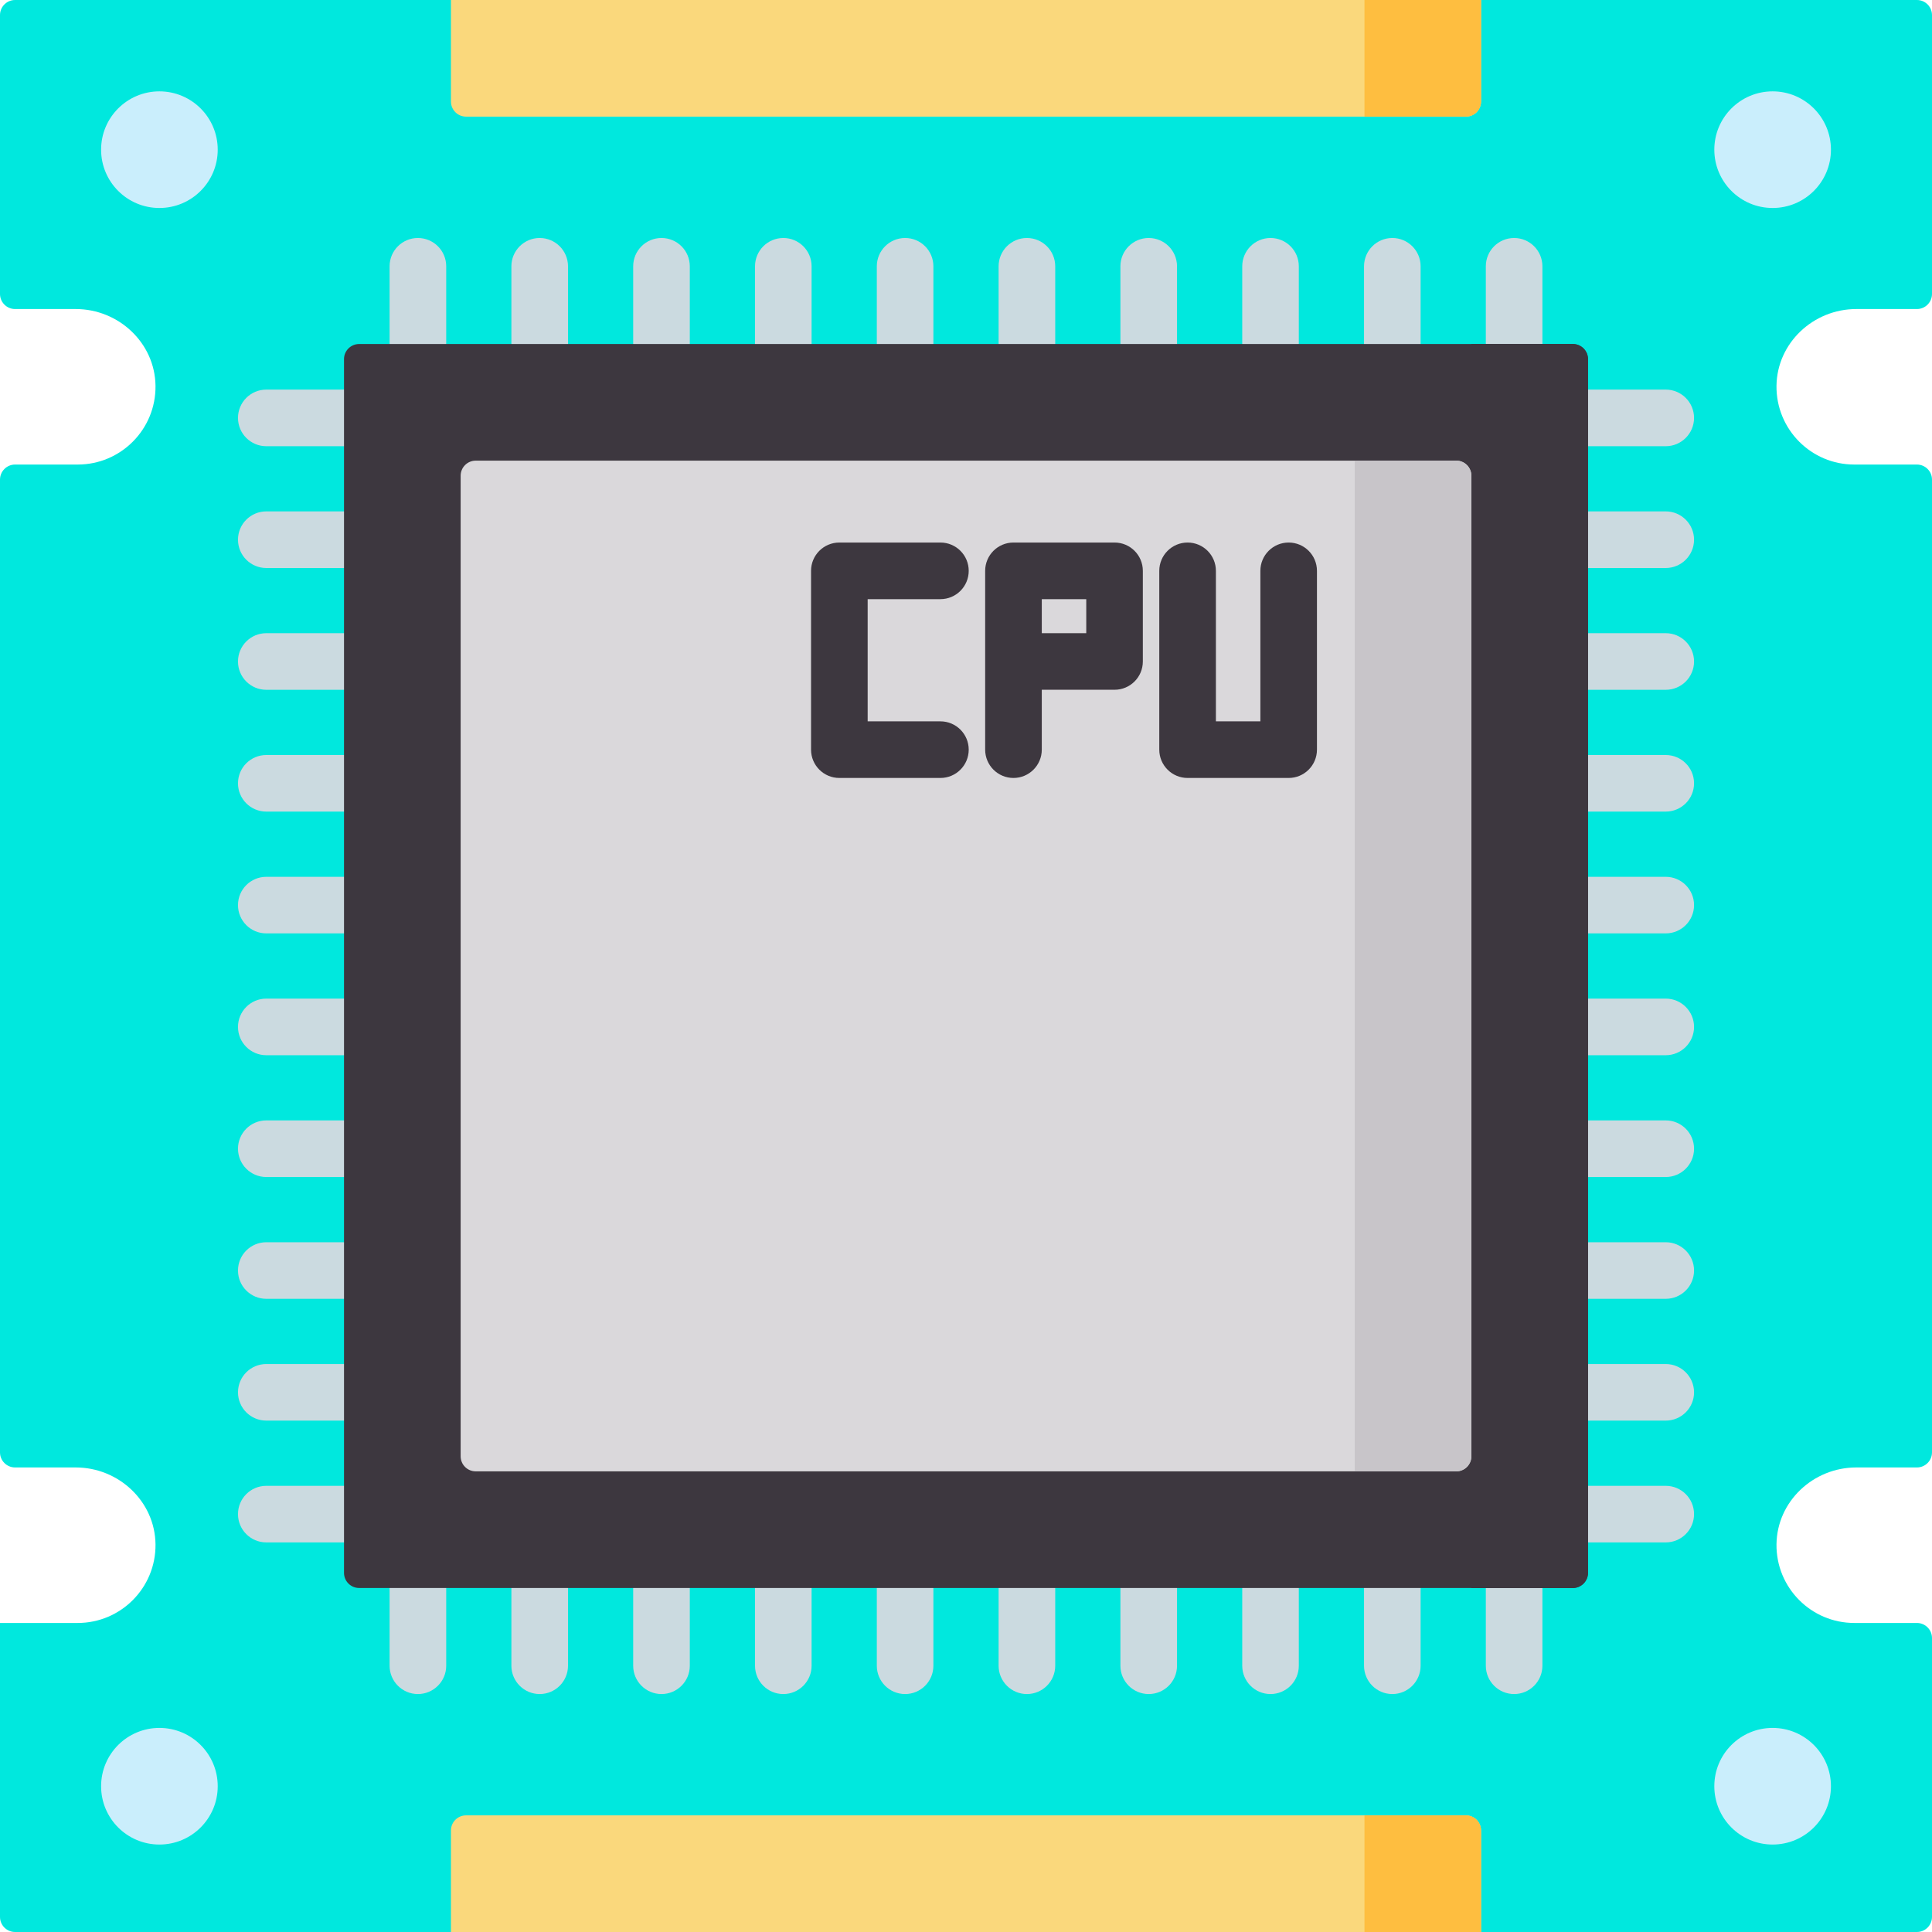 <?xml version="1.0" encoding="UTF-8"?>
<svg width="49px" height="49px" viewBox="0 0 49 49" version="1.1" xmlns="http://www.w3.org/2000/svg" xmlns:xlink="http://www.w3.org/1999/xlink">
    <title>cpu (1)</title>
    <g id="Page-1" stroke="none" stroke-width="1" fill="none" fill-rule="evenodd">
        <g id="Mining-Provider-Windows-Dashboard-Design-07" transform="translate(-1453, -498)" fill-rule="nonzero">
            <g id="Mining-app-design" transform="translate(320, 160)">
                <g id="CPU_Mining" transform="translate(1068, 299)">
                    <g id="CPU-Mining" transform="translate(36, 31)">
                        <g id="cpu-(1)" transform="translate(29, 8)">
                            <path d="M45.056,9.784 C45.049,10.339 45.272,10.841 45.634,11.204 C45.991,11.561 46.484,11.782 47.028,11.782 L48.617,11.782 C48.829,11.782 49,11.953 49,12.164 L49,36.835 C49,37.047 48.829,37.218 48.617,37.218 L47.079,37.218 C45.991,37.218 45.07,38.077 45.056,39.165 C45.049,39.719 45.272,40.222 45.634,40.584 C45.991,40.941 46.484,41.162 47.028,41.162 L48.617,41.162 C48.829,41.162 49,41.333 49,41.545 L49,48.617 C49,48.829 48.829,49 48.617,49 L0.383,49 C0.171,49 0,48.829 0,48.617 L0,41.162 L1.972,41.162 C2.516,41.162 3.009,40.941 3.366,40.584 C3.728,40.222 3.951,39.719 3.944,39.165 C3.93,38.077 3.009,37.218 1.921,37.218 L0.383,37.218 C0.171,37.218 0,37.047 0,36.836 L0,12.165 C0,11.953 0.171,11.782 0.383,11.782 L1.972,11.782 C2.516,11.782 3.009,11.561 3.366,11.204 C3.728,10.842 3.951,10.339 3.944,9.784 C3.93,8.697 3.009,7.838 1.921,7.838 L0.383,7.838 C0.171,7.838 0,7.667 0,7.455 L0,0.383 C0,0.171 0.171,0 0.383,0 L48.617,0 C48.829,0 49,0.171 49,0.383 L49,7.455 C49,7.667 48.829,7.838 48.617,7.838 L47.079,7.838 C45.992,7.838 45.07,8.697 45.056,9.784 Z" id="Path" fill="#00E8DE"></path>
                            <g id="Group" transform="translate(2.564, 2.317)" fill="#CAEEFC">
                                <circle id="Oval" cx="1.479" cy="1.479" r="1.479"></circle>
                                <circle id="Oval" cx="42.394" cy="1.479" r="1.479"></circle>
                                <circle id="Oval" cx="1.479" cy="42.986" r="1.479"></circle>
                                <circle id="Oval" cx="42.394" cy="42.986" r="1.479"></circle>
                            </g>
                            <path d="M37.181,2.958 L11.819,2.958 C11.608,2.958 11.437,2.786 11.437,2.575 L11.437,0 L37.563,0 L37.563,2.575 C37.563,2.786 37.392,2.958 37.181,2.958 Z" id="Path" fill="#FAD87C"></path>
                            <path d="M37.181,2.958 L34.606,2.958 L34.606,0 L37.563,0 L37.563,2.575 C37.563,2.786 37.392,2.958 37.181,2.958 Z" id="Path" fill="#FEBE40"></path>
                            <path d="M37.563,49 L11.437,49 L11.437,46.425 C11.437,46.214 11.608,46.042 11.819,46.042 L37.181,46.042 C37.392,46.042 37.563,46.214 37.563,46.425 L37.563,49 Z" id="Path" fill="#FAD87C"></path>
                            <path d="M37.563,49 L34.606,49 L34.606,46.042 L37.181,46.042 C37.392,46.042 37.563,46.214 37.563,46.425 L37.563,49 Z" id="Path" fill="#FEBE40"></path>
                            <g id="Group" transform="translate(6.036, 6.036)" fill="#CBDAE0">
                                <path d="M4.563,3.407 C4.167,3.407 3.845,3.086 3.845,2.69 L3.845,0.718 C3.845,0.321 4.167,0 4.563,0 C4.959,0 5.281,0.321 5.281,0.718 L5.281,2.69 C5.281,3.086 4.959,3.407 4.563,3.407 Z" id="Path"></path>
                                <path d="M7.652,3.407 C7.256,3.407 6.934,3.086 6.934,2.69 L6.934,0.718 C6.934,0.321 7.256,0 7.652,0 C8.048,0 8.37,0.321 8.37,0.718 L8.37,2.69 C8.37,3.086 8.049,3.407 7.652,3.407 Z" id="Path"></path>
                                <path d="M10.741,3.407 C10.345,3.407 10.023,3.086 10.023,2.69 L10.023,0.718 C10.023,0.321 10.345,0 10.741,0 C11.138,0 11.459,0.321 11.459,0.718 L11.459,2.69 C11.459,3.086 11.138,3.407 10.741,3.407 Z" id="Path"></path>
                                <path d="M13.831,3.407 C13.434,3.407 13.113,3.086 13.113,2.69 L13.113,0.718 C13.113,0.321 13.434,0 13.831,0 C14.227,0 14.548,0.321 14.548,0.718 L14.548,2.69 C14.548,3.086 14.227,3.407 13.831,3.407 Z" id="Path"></path>
                                <path d="M16.92,3.407 C16.523,3.407 16.202,3.086 16.202,2.69 L16.202,0.718 C16.202,0.321 16.523,0 16.92,0 C17.316,0 17.637,0.321 17.637,0.718 L17.637,2.69 C17.637,3.086 17.316,3.407 16.92,3.407 Z" id="Path"></path>
                                <path d="M20.009,3.407 C19.613,3.407 19.291,3.086 19.291,2.69 L19.291,0.718 C19.291,0.321 19.613,0 20.009,0 C20.405,0 20.727,0.321 20.727,0.718 L20.727,2.69 C20.727,3.086 20.405,3.407 20.009,3.407 Z" id="Path"></path>
                                <path d="M23.098,3.407 C22.702,3.407 22.38,3.086 22.38,2.69 L22.38,0.718 C22.38,0.321 22.702,0 23.098,0 C23.494,0 23.816,0.321 23.816,0.718 L23.816,2.69 C23.816,3.086 23.495,3.407 23.098,3.407 Z" id="Path"></path>
                                <path d="M26.187,3.407 C25.791,3.407 25.47,3.086 25.47,2.69 L25.47,0.718 C25.47,0.321 25.791,0 26.187,0 C26.584,0 26.905,0.321 26.905,0.718 L26.905,2.69 C26.905,3.086 26.584,3.407 26.187,3.407 Z" id="Path"></path>
                                <path d="M29.277,3.407 C28.88,3.407 28.559,3.086 28.559,2.69 L28.559,0.718 C28.559,0.321 28.88,0 29.277,0 C29.673,0 29.994,0.321 29.994,0.718 L29.994,2.69 C29.994,3.086 29.673,3.407 29.277,3.407 Z" id="Path"></path>
                                <path d="M32.366,3.407 C31.969,3.407 31.648,3.086 31.648,2.69 L31.648,0.718 C31.648,0.321 31.969,0 32.366,0 C32.762,0 33.083,0.321 33.083,0.718 L33.083,2.69 C33.083,3.086 32.762,3.407 32.366,3.407 Z" id="Path"></path>
                                <path d="M4.563,36.929 C4.167,36.929 3.845,36.607 3.845,36.211 L3.845,34.239 C3.845,33.843 4.167,33.521 4.563,33.521 C4.959,33.521 5.281,33.843 5.281,34.239 L5.281,36.211 C5.281,36.607 4.959,36.929 4.563,36.929 Z" id="Path"></path>
                                <path d="M7.652,36.929 C7.256,36.929 6.934,36.607 6.934,36.211 L6.934,34.239 C6.934,33.843 7.256,33.521 7.652,33.521 C8.048,33.521 8.37,33.843 8.37,34.239 L8.37,36.211 C8.37,36.607 8.049,36.929 7.652,36.929 Z" id="Path"></path>
                                <path d="M10.741,36.929 C10.345,36.929 10.023,36.607 10.023,36.211 L10.023,34.239 C10.023,33.843 10.345,33.521 10.741,33.521 C11.138,33.521 11.459,33.843 11.459,34.239 L11.459,36.211 C11.459,36.607 11.138,36.929 10.741,36.929 Z" id="Path"></path>
                                <path d="M13.831,36.929 C13.434,36.929 13.113,36.607 13.113,36.211 L13.113,34.239 C13.113,33.843 13.434,33.521 13.831,33.521 C14.227,33.521 14.548,33.843 14.548,34.239 L14.548,36.211 C14.548,36.607 14.227,36.929 13.831,36.929 Z" id="Path"></path>
                                <path d="M16.92,36.929 C16.523,36.929 16.202,36.607 16.202,36.211 L16.202,34.239 C16.202,33.843 16.523,33.521 16.92,33.521 C17.316,33.521 17.637,33.843 17.637,34.239 L17.637,36.211 C17.637,36.607 17.316,36.929 16.92,36.929 Z" id="Path"></path>
                                <path d="M20.009,36.929 C19.613,36.929 19.291,36.607 19.291,36.211 L19.291,34.239 C19.291,33.843 19.613,33.521 20.009,33.521 C20.405,33.521 20.727,33.843 20.727,34.239 L20.727,36.211 C20.727,36.607 20.405,36.929 20.009,36.929 Z" id="Path"></path>
                                <path d="M23.098,36.929 C22.702,36.929 22.38,36.607 22.38,36.211 L22.38,34.239 C22.38,33.843 22.702,33.521 23.098,33.521 C23.494,33.521 23.816,33.843 23.816,34.239 L23.816,36.211 C23.816,36.607 23.495,36.929 23.098,36.929 Z" id="Path"></path>
                                <path d="M26.187,36.929 C25.791,36.929 25.47,36.607 25.47,36.211 L25.47,34.239 C25.47,33.843 25.791,33.521 26.187,33.521 C26.584,33.521 26.905,33.843 26.905,34.239 L26.905,36.211 C26.905,36.607 26.584,36.929 26.187,36.929 Z" id="Path"></path>
                                <path d="M29.277,36.929 C28.88,36.929 28.559,36.607 28.559,36.211 L28.559,34.239 C28.559,33.843 28.88,33.521 29.277,33.521 C29.673,33.521 29.994,33.843 29.994,34.239 L29.994,36.211 C29.994,36.607 29.673,36.929 29.277,36.929 Z" id="Path"></path>
                                <path d="M32.366,36.929 C31.969,36.929 31.648,36.607 31.648,36.211 L31.648,34.239 C31.648,33.843 31.969,33.521 32.366,33.521 C32.762,33.521 33.083,33.843 33.083,34.239 L33.083,36.211 C33.083,36.607 32.762,36.929 32.366,36.929 Z" id="Path"></path>
                                <path d="M2.69,5.281 L0.718,5.281 C0.321,5.281 0,4.959 0,4.563 C0,4.167 0.321,3.845 0.718,3.845 L2.69,3.845 C3.086,3.845 3.407,4.167 3.407,4.563 C3.407,4.959 3.086,5.281 2.69,5.281 Z" id="Path"></path>
                                <path d="M2.69,8.37 L0.718,8.37 C0.321,8.37 0,8.048 0,7.652 C0,7.256 0.321,6.934 0.718,6.934 L2.69,6.934 C3.086,6.934 3.407,7.256 3.407,7.652 C3.407,8.048 3.086,8.37 2.69,8.37 Z" id="Path"></path>
                                <path d="M2.69,11.459 L0.718,11.459 C0.321,11.459 0,11.138 0,10.741 C0,10.345 0.321,10.023 0.718,10.023 L2.69,10.023 C3.086,10.023 3.407,10.345 3.407,10.741 C3.407,11.138 3.086,11.459 2.69,11.459 Z" id="Path"></path>
                                <path d="M2.69,14.548 L0.718,14.548 C0.321,14.548 0,14.227 0,13.831 C0,13.434 0.321,13.113 0.718,13.113 L2.69,13.113 C3.086,13.113 3.407,13.434 3.407,13.831 C3.407,14.227 3.086,14.548 2.69,14.548 Z" id="Path"></path>
                                <path d="M2.69,17.637 L0.718,17.637 C0.321,17.637 0,17.316 0,16.92 C0,16.523 0.321,16.202 0.718,16.202 L2.69,16.202 C3.086,16.202 3.407,16.523 3.407,16.92 C3.407,17.316 3.086,17.637 2.69,17.637 Z" id="Path"></path>
                                <path d="M2.69,20.727 L0.718,20.727 C0.321,20.727 0,20.405 0,20.009 C0,19.613 0.321,19.291 0.718,19.291 L2.69,19.291 C3.086,19.291 3.407,19.613 3.407,20.009 C3.407,20.405 3.086,20.727 2.69,20.727 Z" id="Path"></path>
                                <path d="M2.69,23.816 L0.718,23.816 C0.321,23.816 0,23.494 0,23.098 C0,22.702 0.321,22.38 0.718,22.38 L2.69,22.38 C3.086,22.38 3.407,22.702 3.407,23.098 C3.407,23.494 3.086,23.816 2.69,23.816 Z" id="Path"></path>
                                <path d="M2.69,26.905 L0.718,26.905 C0.321,26.905 0,26.584 0,26.187 C0,25.791 0.321,25.47 0.718,25.47 L2.69,25.47 C3.086,25.47 3.407,25.791 3.407,26.187 C3.407,26.584 3.086,26.905 2.69,26.905 Z" id="Path"></path>
                                <path d="M2.69,29.994 L0.718,29.994 C0.321,29.994 0,29.673 0,29.277 C0,28.88 0.321,28.559 0.718,28.559 L2.69,28.559 C3.086,28.559 3.407,28.88 3.407,29.277 C3.407,29.673 3.086,29.994 2.69,29.994 Z" id="Path"></path>
                                <path d="M2.69,33.083 L0.718,33.083 C0.321,33.083 0,32.762 0,32.366 C0,31.969 0.321,31.648 0.718,31.648 L2.69,31.648 C3.086,31.648 3.407,31.969 3.407,32.366 C3.407,32.762 3.086,33.083 2.69,33.083 Z" id="Path"></path>
                                <path d="M36.211,5.281 L34.239,5.281 C33.843,5.281 33.521,4.959 33.521,4.563 C33.521,4.167 33.843,3.845 34.239,3.845 L36.211,3.845 C36.607,3.845 36.929,4.167 36.929,4.563 C36.929,4.959 36.607,5.281 36.211,5.281 Z" id="Path"></path>
                                <path d="M36.211,8.37 L34.239,8.37 C33.843,8.37 33.521,8.048 33.521,7.652 C33.521,7.256 33.843,6.934 34.239,6.934 L36.211,6.934 C36.607,6.934 36.929,7.256 36.929,7.652 C36.929,8.048 36.607,8.37 36.211,8.37 Z" id="Path"></path>
                                <path d="M36.211,11.459 L34.239,11.459 C33.843,11.459 33.521,11.138 33.521,10.741 C33.521,10.345 33.843,10.023 34.239,10.023 L36.211,10.023 C36.607,10.023 36.929,10.345 36.929,10.741 C36.929,11.138 36.607,11.459 36.211,11.459 Z" id="Path"></path>
                                <path d="M36.211,14.548 L34.239,14.548 C33.843,14.548 33.521,14.227 33.521,13.831 C33.521,13.434 33.843,13.113 34.239,13.113 L36.211,13.113 C36.607,13.113 36.929,13.434 36.929,13.831 C36.929,14.227 36.607,14.548 36.211,14.548 Z" id="Path"></path>
                                <path d="M36.211,17.637 L34.239,17.637 C33.843,17.637 33.521,17.316 33.521,16.92 C33.521,16.523 33.843,16.202 34.239,16.202 L36.211,16.202 C36.607,16.202 36.929,16.523 36.929,16.92 C36.929,17.316 36.607,17.637 36.211,17.637 Z" id="Path"></path>
                                <path d="M36.211,20.727 L34.239,20.727 C33.843,20.727 33.521,20.405 33.521,20.009 C33.521,19.613 33.843,19.291 34.239,19.291 L36.211,19.291 C36.607,19.291 36.929,19.613 36.929,20.009 C36.929,20.405 36.607,20.727 36.211,20.727 Z" id="Path"></path>
                                <path d="M36.211,23.816 L34.239,23.816 C33.843,23.816 33.521,23.494 33.521,23.098 C33.521,22.702 33.843,22.38 34.239,22.38 L36.211,22.38 C36.607,22.38 36.929,22.702 36.929,23.098 C36.929,23.494 36.607,23.816 36.211,23.816 Z" id="Path"></path>
                                <path d="M36.211,26.905 L34.239,26.905 C33.843,26.905 33.521,26.584 33.521,26.187 C33.521,25.791 33.843,25.47 34.239,25.47 L36.211,25.47 C36.607,25.47 36.929,25.791 36.929,26.187 C36.929,26.584 36.607,26.905 36.211,26.905 Z" id="Path"></path>
                                <path d="M36.211,29.994 L34.239,29.994 C33.843,29.994 33.521,29.673 33.521,29.277 C33.521,28.88 33.843,28.559 34.239,28.559 L36.211,28.559 C36.607,28.559 36.929,28.88 36.929,29.277 C36.929,29.673 36.607,29.994 36.211,29.994 Z" id="Path"></path>
                                <path d="M36.211,33.083 L34.239,33.083 C33.843,33.083 33.521,32.762 33.521,32.366 C33.521,31.969 33.843,31.648 34.239,31.648 L36.211,31.648 C36.607,31.648 36.929,31.969 36.929,32.366 C36.929,32.762 36.607,33.083 36.211,33.083 Z" id="Path"></path>
                            </g>
                            <path d="M8.725,39.892 L8.725,9.108 C8.725,8.897 8.897,8.725 9.108,8.725 L39.892,8.725 C40.103,8.725 40.275,8.897 40.275,9.108 L40.275,39.892 C40.275,40.103 40.103,40.275 39.892,40.275 L9.108,40.275 C8.897,40.275 8.725,40.103 8.725,39.892 Z" id="Path" fill="#3D373F"></path>
                            <path d="M37.317,8.725 L39.892,8.725 C40.103,8.725 40.275,8.897 40.275,9.108 L40.275,39.892 C40.275,40.103 40.103,40.275 39.892,40.275 L37.317,40.275 L37.317,8.725 Z" id="Path" fill="#3D373F"></path>
                            <path d="M36.934,37.317 L12.066,37.317 C11.854,37.317 11.683,37.146 11.683,36.934 L11.683,12.066 C11.683,11.854 11.854,11.683 12.066,11.683 L36.934,11.683 C37.145,11.683 37.317,11.854 37.317,12.066 L37.317,36.934 C37.317,37.146 37.146,37.317 36.934,37.317 Z" id="Path" fill="#DAD8DB"></path>
                            <path d="M36.934,37.317 L34.359,37.317 L34.359,11.683 L36.934,11.683 C37.146,11.683 37.317,11.854 37.317,12.066 L37.317,36.934 C37.317,37.146 37.146,37.317 36.934,37.317 Z" id="Path" fill="#C8C5C9"></path>
                            <path d="M13.211,32.866 L13.211,35.535 C13.211,35.747 13.382,35.918 13.593,35.918 L16.509,35.918 C16.858,35.918 17.025,35.489 16.767,35.253 L13.852,32.584 C13.606,32.359 13.211,32.533 13.211,32.866 Z" id="Path" fill="#DAD8DB"></path>
                            <g id="Group" transform="translate(20.57, 13.76)" fill="#3D373F">
                                <path d="M3.281,5.971 L0.718,5.971 C0.321,5.971 0,5.649 0,5.253 L0,0.718 C0,0.321 0.321,0 0.718,0 L3.281,0 C3.678,0 3.999,0.321 3.999,0.718 C3.999,1.114 3.678,1.436 3.281,1.436 L1.436,1.436 L1.436,4.535 L3.281,4.535 C3.678,4.535 3.999,4.857 3.999,5.253 C3.999,5.649 3.678,5.971 3.281,5.971 Z" id="Path"></path>
                                <path d="M5.134,5.971 C4.737,5.971 4.416,5.649 4.416,5.253 L4.416,0.718 C4.416,0.321 4.737,0 5.134,0 L7.697,0 C8.094,0 8.415,0.321 8.415,0.718 L8.415,3.017 C8.415,3.413 8.094,3.734 7.697,3.734 L5.852,3.734 L5.852,5.253 C5.852,5.649 5.53,5.971 5.134,5.971 Z M5.852,2.299 L6.98,2.299 L6.98,1.436 L5.852,1.436 L5.852,2.299 Z" id="Shape"></path>
                                <path d="M12.113,5.971 L9.55,5.971 C9.154,5.971 8.832,5.649 8.832,5.253 L8.832,0.718 C8.832,0.321 9.154,0 9.55,0 C9.946,0 10.268,0.321 10.268,0.718 L10.268,4.535 L11.396,4.535 L11.396,0.718 C11.396,0.321 11.717,0 12.113,0 C12.51,0 12.831,0.321 12.831,0.718 L12.831,5.253 C12.831,5.649 12.51,5.971 12.113,5.971 Z" id="Path"></path>
                            </g>
                        </g>
                    </g>
                </g>
            </g>
        </g>
    </g>
</svg>